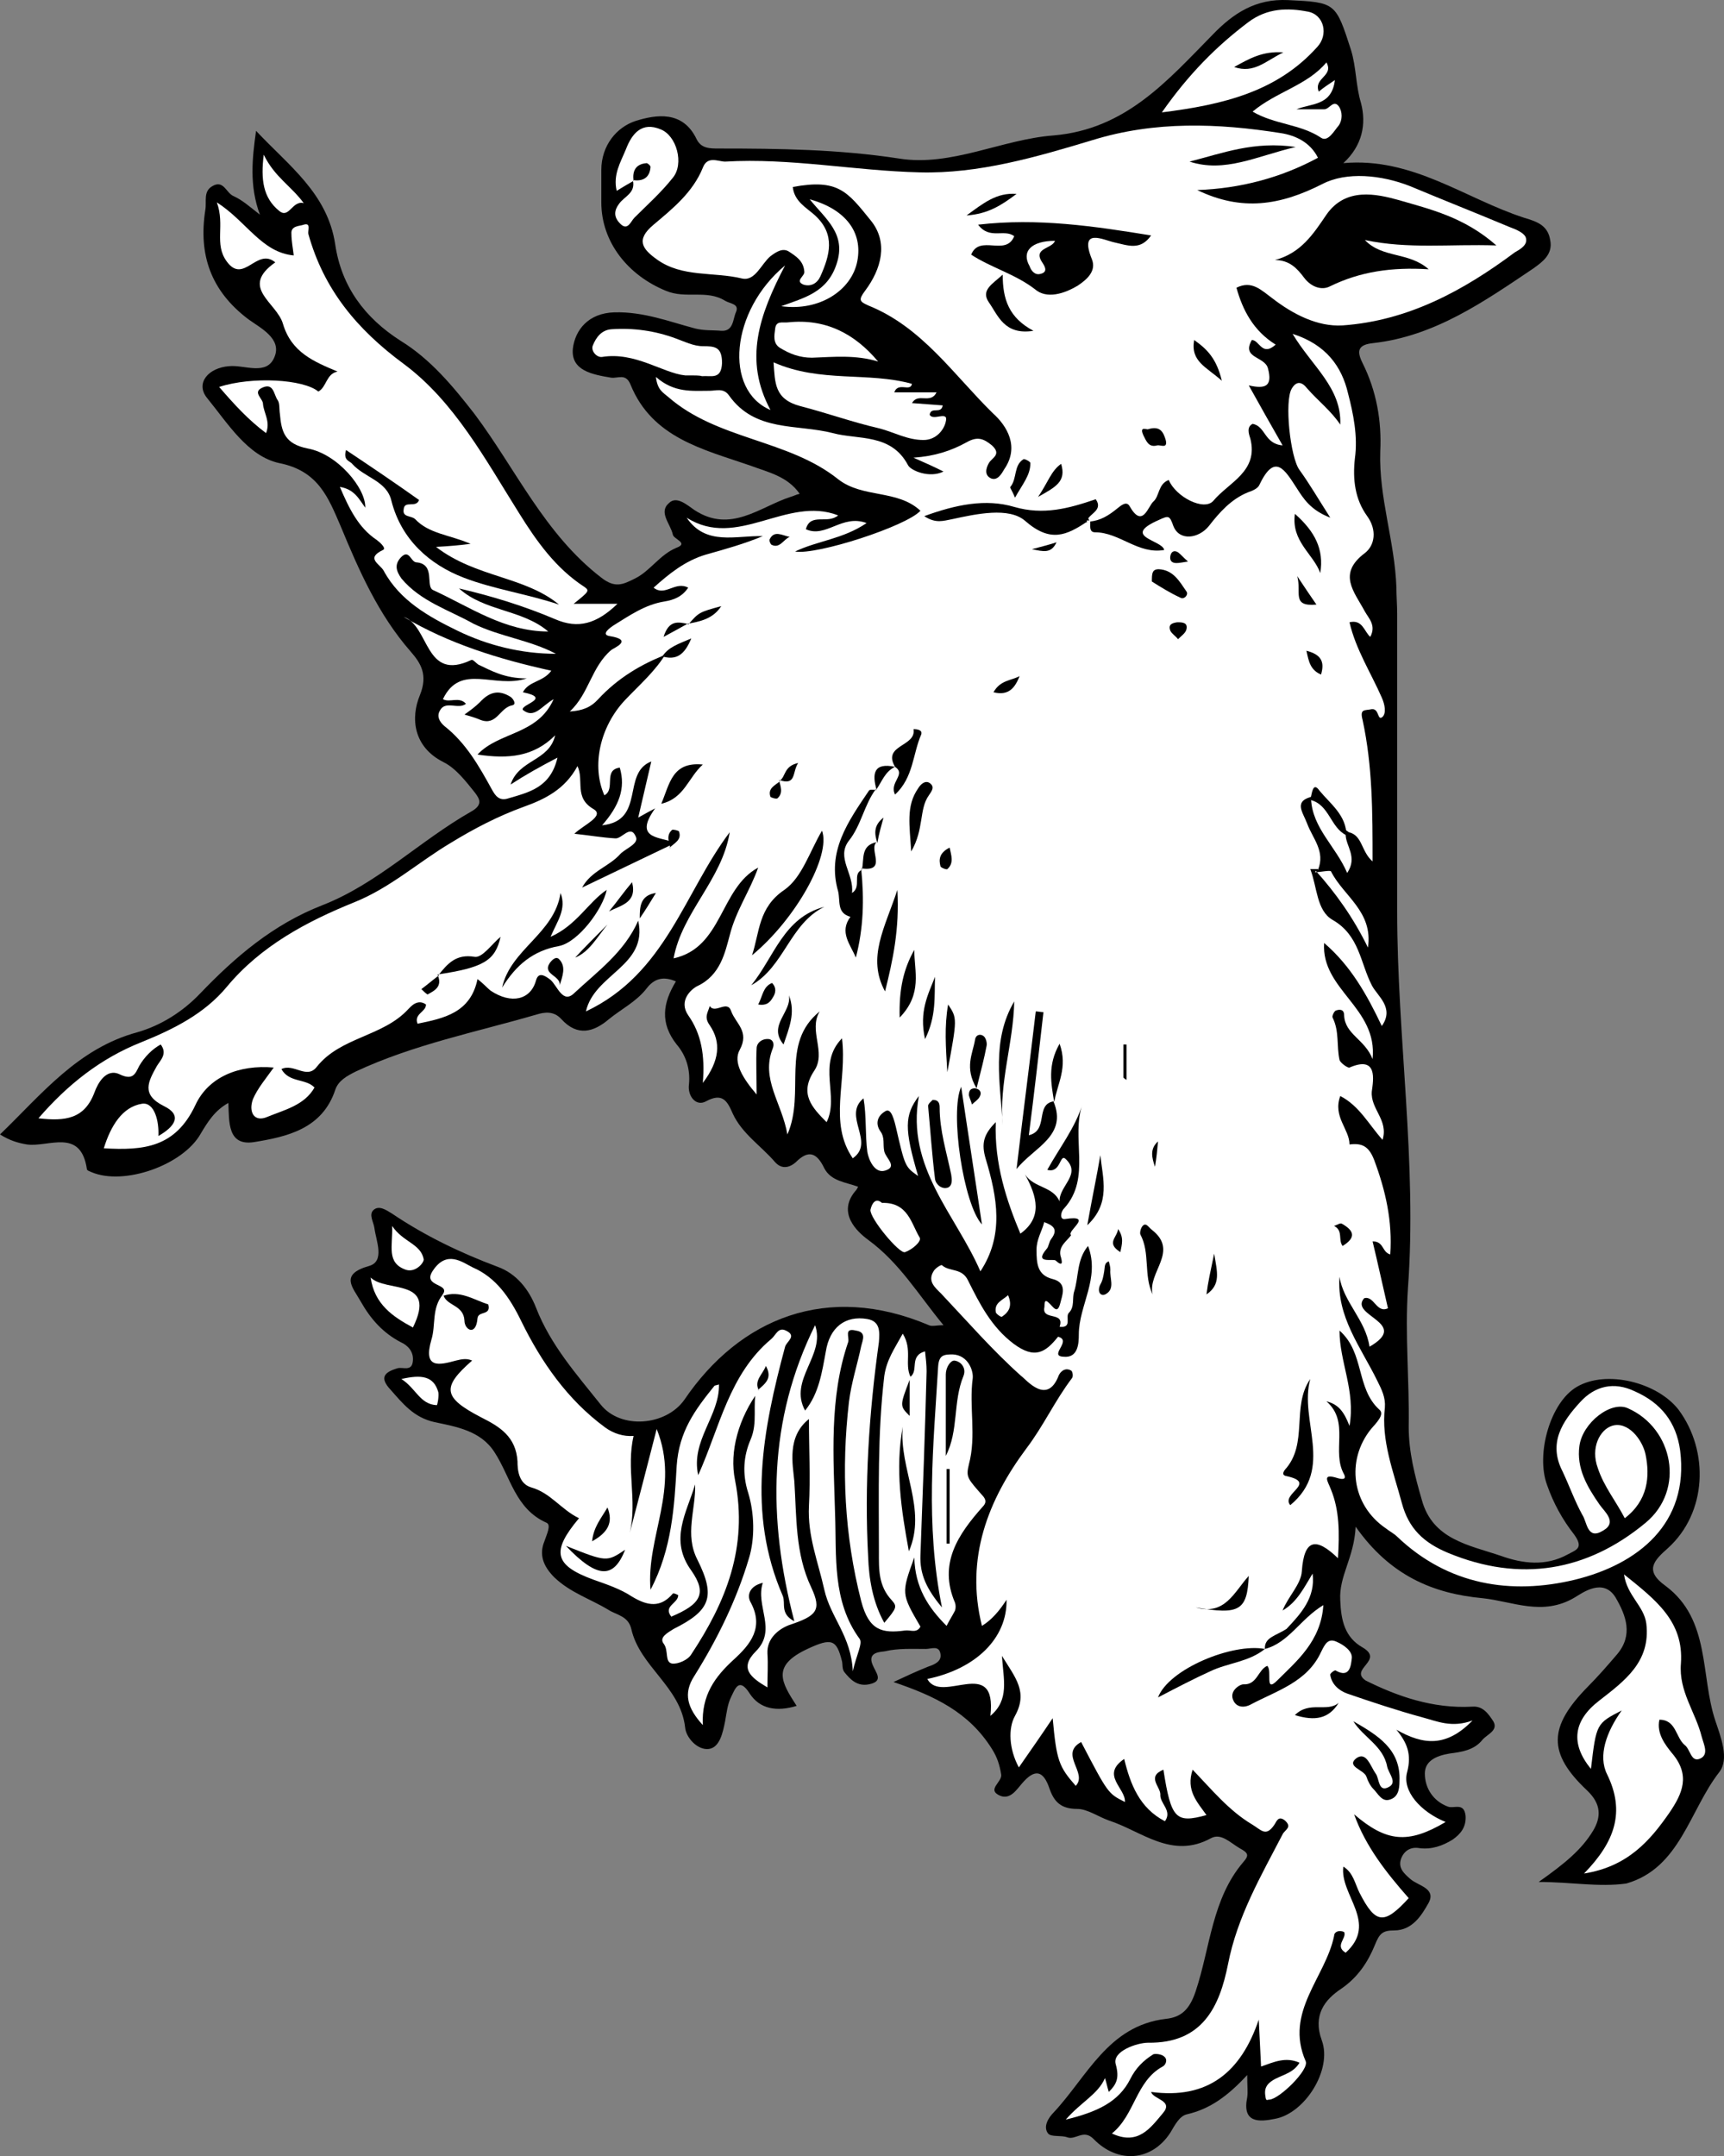 <?xml version="1.0" encoding="UTF-8" standalone="no"?>
<svg
   xmlns:dc="http://purl.org/dc/elements/1.1/"
   xmlns:cc="http://creativecommons.org/ns#"
   xmlns:rdf="http://www.w3.org/1999/02/22-rdf-syntax-ns#"
   xmlns:svg="http://www.w3.org/2000/svg"
   xmlns="http://www.w3.org/2000/svg"
   xmlns:sodipodi="http://sodipodi.sourceforge.net/DTD/sodipodi-0.dtd"
   xmlns:inkscape="http://www.inkscape.org/namespaces/inkscape"
   inkscape:version="1.0 (4035a4f, 2020-05-01)"
   height="280.359"
   width="224.204"
   sodipodi:docname="boar-rampant.svg"
   xml:space="preserve"
   viewBox="0 0 224.204 280.359"
   y="0px"
   x="0px"
   id="Layer_1"
   version="1.1"><rect x="0" y="0" width="224.204" height="280.359" fill="#808080" stroke="none"/><defs
   id="defs8665" /><sodipodi:namedview
   inkscape:current-layer="Layer_1"
   inkscape:window-maximized="0"
   inkscape:window-y="25"
   inkscape:window-x="0"
   inkscape:cy="163.61442"
   inkscape:cx="109.8"
   inkscape:zoom="2.52"
   fit-margin-bottom="0"
   fit-margin-right="0"
   fit-margin-left="0"
   fit-margin-top="0"
   showgrid="false"
   id="namedview8663"
   inkscape:window-height="480"
   inkscape:window-width="820"
   inkscape:pageshadow="2"
   inkscape:pageopacity="0"
   guidetolerance="10"
   gridtolerance="10"
   objecttolerance="10"
   borderopacity="1"
   bordercolor="#666666"
   pagecolor="#ffffff" />
<style
   id="style8446"
   type="text/css">
  .st0{fill:#FFFFFF;}
  .st1{fill:#000000;}
</style>
<g
   transform="translate(-40.2,-36.386)"
   id="g8660">
	<g
   id="g8658">
		<path
   id="path8448"
   d="m 240.3,281.1 c 3.4,-2.4 5.6,-4.2 7.1,-6.7 1,-1.7 1.1,-3.4 -0.8,-5.2 -5.2,-4.9 -5,-8.3 0.1,-13.5 1.3,-1.3 2.6,-2.8 3.8,-4.2 2.1,-2.5 1.2,-5 -0.2,-7.4 -1.6,-2.6 -4.3,-0.6 -5.3,0 -4.2,2.5 -8.1,0.5 -12,0.1 -6.4,-0.6 -12,-2.9 -16.5,-9.3 -0.2,4.1 -2.2,6.4 -2,9.6 0.1,2.6 0.6,4.8 2.9,6.1 2.9,1.7 -1.8,2.8 0.4,4.3 4,2 8.7,3.7 13.9,3.4 1.4,-0.1 2.1,1 2.7,1.9 0.7,1.2 -0.8,1.7 -1.4,2.4 -1.1,1.4 -2.8,1.6 -4.3,1.8 -1.8,0.3 -3.2,1 -3.2,2.6 0,1.9 1.1,3.6 3,4.3 0.8,0.3 2.1,-0.6 2.3,1.2 0.1,1.5 -0.7,2.4 -1.7,3.1 -1.3,0.8 -2.7,1.3 -4.3,1.1 -1.1,-0.2 -2,0.3 -2.4,1.4 -0.4,1.2 0.4,1.9 1.2,2.6 1,0.9 3.4,1.2 2.4,3.1 -0.9,1.6 -2.1,3.6 -4.5,3.6 -1.5,0 -1.9,0.4 -2.5,1.9 -0.9,2.2 -2.2,4.2 -4.4,5.7 -2.1,1.4 -3.7,3.4 -2.5,6.7 1.4,3.8 -2.2,9.5 -6.1,10.2 -2,0.4 -4.3,0.6 -3.6,-2.8 0.1,-0.7 0,-1.4 0,-2.9 -2.5,2.7 -4.8,4.4 -7.8,5.1 -1,0.2 -1.6,1.4 -2.2,2.4 -2.4,3.7 -6.8,4.1 -10,0.8 -1.3,-1.3 -2.3,0.2 -3.4,-0.2 -0.8,-0.3 -2.1,0 -2.5,-0.5 -0.7,-0.9 0.1,-2.1 0.7,-2.7 4.4,-4.7 7.1,-11.3 14.6,-12.2 2,-0.2 3.1,-1.2 3.9,-3.6 1.9,-5.7 2.1,-12 6.2,-16.8 0.8,-0.9 0.6,-1.2 -0.5,-1.8 -1.2,-0.7 -2.4,-2 -3.7,-1.3 -5.1,2.8 -9,-0.9 -13.3,-2.3 -1.4,-0.5 -2.8,-1.5 -4.1,-1.5 -2.1,0 -3,-0.9 -3.6,-2.6 -0.8,-2.4 -1.9,-2.7 -3.6,-0.7 -0.7,0.8 -1.5,2.1 -2.8,1.6 -1.9,-0.8 0.3,-1.8 0.1,-2.8 -0.2,-1.2 -0.5,-2.2 -1.2,-3.3 -3,-4.8 -7.5,-6.9 -12.8,-8.7 1.5,-0.7 3,-1.4 4.5,-2 0.9,-0.3 1.8,-0.7 1.6,-1.7 -0.2,-1.1 -1.2,-0.6 -1.9,-0.6 -1.8,0 -3.6,-0.1 -5.3,0.3 -0.4,0.1 -2.4,0 -1.6,1.8 0.4,1 1.5,2.1 -0.5,2.5 -1.5,0.3 -2.4,-0.6 -3.2,-1.6 -0.3,-0.4 -0.2,-1 -0.3,-1.4 -0.7,-2.8 -1.3,-3.1 -4.5,-1.6 -4.7,2.2 -3.4,4.3 -1.4,7.4 -2.6,0.8 -4.8,0.4 -6.1,-1.6 -1.4,-2.2 -1.9,-0.6 -2.4,0.4 -0.5,1 -0.6,2.1 -0.8,3.2 -0.3,1.5 -0.7,3.4 -2.1,3.6 -1.5,0.2 -3,-1.5 -3.1,-2.8 -0.6,-5.3 -5.9,-7.9 -7,-12.8 -0.4,-1.7 -1.9,-1.8 -3,-2.5 -2.3,-1.4 -4.9,-2.2 -7,-4.2 -1.5,-1.5 -2,-3 -1.3,-4.7 0.3,-0.9 0.9,-2.1 0.3,-2.4 -4.1,-1.8 -4.7,-6 -6.8,-9.2 -1.8,-2.8 -5,-3.3 -7.8,-3.9 -2.7,-0.6 -4.1,-2.4 -5.7,-4.2 -1.5,-1.6 -0.8,-2.3 0.9,-2.8 0.7,-0.2 1.9,0.5 2,-1 0.1,-1.2 -0.7,-2 -1.6,-2.4 -2.3,-1.2 -3.9,-3 -5.2,-5.3 -1,-1.8 -2.8,-3.5 1.1,-4.6 2.1,-0.6 0.9,-3.3 0.7,-4.9 -0.1,-0.8 -0.8,-1.8 -0.1,-2.4 0.7,-0.6 1.6,0 2.4,0.5 4.3,2.9 8.9,5.1 13.7,6.9 2.5,0.9 4.1,3 5,5.3 1.9,4.9 5.3,8.7 8.4,12.6 2.6,3.3 8.5,2.8 10.9,-0.6 7.2,-10.6 18.6,-15.3 31.8,-9.7 0.4,0.2 1,0 1.9,0 -3.3,-4 -5.7,-8.1 -9.8,-11.1 -1.5,-1.1 -4,-3.5 -1.7,-6.3 0.2,-0.2 0.3,-0.4 0.4,-0.6 -1.6,-0.6 -3.5,-0.7 -4.4,-2.4 -1,-2.1 -2.1,-2.4 -3.7,-0.8 -0.9,0.8 -1.9,0.9 -2.7,0 -1.8,-2.1 -4.3,-3.7 -5.5,-6.3 -0.7,-1.6 -1.3,-2.8 -3.5,-1.6 -1.3,0.7 -2.4,-0.7 -2.2,-2.2 0.2,-2 -0.4,-3.8 -1.6,-5.2 -2.2,-2.8 -1.8,-5.4 -0.1,-8.2 -1.6,-0.7 -2.8,-0.4 -3.8,0.9 -1.3,1.7 -3.3,2.7 -4.9,4 -2,1.7 -4.1,2.3 -6.2,0 -1,-1.1 -2.2,-0.9 -3.2,-0.6 -7.9,2.3 -16,3.9 -23.5,7.4 -1.2,0.6 -2.3,1.2 -2.7,2.4 -1.7,5.1 -6.3,6.1 -10.6,6.8 -3.4,0.5 -3.2,-2.6 -3.3,-5.1 -1.8,1 -2.7,2.5 -3.6,4 -2.3,4.1 -10,6.8 -14.2,5 -0.2,-0.1 -0.6,-0.2 -0.6,-0.4 -0.8,-5.4 -5,-2.8 -7.8,-3.2 -1.2,-0.2 -2.2,-0.5 -3.5,-1.3 5.4,-5.2 10.1,-11.2 17.9,-13.3 3.1,-0.9 5.9,-2.7 8.1,-5 4.6,-4.8 9.5,-9 15.9,-11.5 7.2,-2.8 12.7,-8.4 19.4,-12.2 1.6,-0.9 1,-1.7 0.5,-2.4 -1.2,-1.5 -2.5,-3.2 -4.1,-4 -4,-2 -4.3,-5.8 -3.1,-8.7 1.1,-2.7 0.1,-4.2 -1.2,-5.7 -4.2,-4.8 -6.7,-10.5 -9.1,-16.3 -1.6,-3.7 -2.9,-7.2 -8,-8.2 -4.1,-0.9 -6.7,-5.2 -9.4,-8.5 -1.5,-1.9 0.2,-3.9 2.9,-4.1 2,-0.2 4.9,1.3 5.9,-1.2 1,-2.4 -1.9,-3.8 -3.4,-4.9 -4.9,-3.7 -6.5,-8.4 -5.6,-14.2 0.2,-1.1 -0.3,-2.4 0.9,-3.1 1.5,-0.9 1.8,0.9 2.8,1.3 1.1,0.5 2,1.3 3.4,2.4 -1.4,-3.8 -1,-7.3 -0.5,-10.9 4.2,4.5 9.3,8.1 10.3,14.8 0.8,5.4 3.8,9.5 8.5,12.5 3.9,2.4 6.8,5.9 9.6,9.5 5.4,7.2 9.1,15.6 16.5,21.3 1.8,1.4 2.8,0.9 4.4,0.1 2,-1 3.2,-3.1 5.4,-4 1.6,-0.6 -0.4,-1.1 -0.5,-1.7 -0.3,-1.4 -1.9,-2.9 -0.5,-4.1 1,-1 2.4,0.3 3.3,0.9 4.7,3.1 8.5,-0.4 12.5,-1.7 0.4,-0.1 0.7,-0.3 1.2,-0.4 -1.6,-2.3 -4.1,-2.8 -6.5,-3.7 -6.1,-2.1 -12.7,-3.6 -15.5,-10.5 -0.6,-1.5 -1.6,-0.8 -2.5,-0.9 -2.4,-0.4 -5.3,-0.9 -5,-3.8 0.3,-2.4 2,-4.6 5.4,-4.7 3.8,-0.1 7.1,1.2 10.5,2.1 1.2,0.3 2.3,0.2 3.4,0.3 1.6,0.1 1.5,-1.5 1.9,-2.4 0.5,-1.1 -0.7,-1.1 -1.4,-1.5 -2.4,-1.5 -5.1,-0.2 -7.7,-1.3 -4.9,-2 -8.4,-6.3 -8.4,-11.5 0,-1.4 0,-2.8 0,-4.2 0,-3.2 2,-5.6 4.5,-6.4 2.6,-0.8 6.1,-1.4 7.9,2.4 0.6,1.2 1.7,1.2 2.9,1.2 7.8,0 15.6,0.1 23.4,1.3 6.8,1.1 13.4,-2.5 20.1,-3 9.4,-0.8 14.8,-7.1 20.7,-13.1 2.7,-2.8 5.6,-4.7 9.8,-4.5 6.2,0.3 6.2,0.3 8.2,6.5 0.7,2.3 0.6,4.6 1.3,6.9 0.7,2.7 0.2,5.5 -2.3,7.8 9,-0.8 15.8,4.6 23.5,7.1 1.7,0.5 3.1,1 3.4,2.9 0.4,1.9 -1.1,2.9 -2.2,3.7 -6.4,4.3 -12.8,8.8 -20.8,9.7 -2,0.2 -2.2,1 -1.4,2.6 1.8,3.6 2.5,7.5 2.3,11.5 -0.2,6 1.9,11.7 2.1,17.7 0,1.1 0.1,2.3 0.1,3.4 0,12.9 0,25.8 0,38.7 0,16.4 2.6,32.7 1.4,49 -0.4,6.1 0.2,12 0.1,18 0,3.3 0.8,6.4 1.7,9.5 1.4,5.2 6.2,5.9 10.3,7.3 2.8,1 5.8,1.4 8.7,-0.2 1.1,-0.6 2.1,-0.8 0.8,-2.6 -1.5,-1.9 -2.7,-4.1 -3.5,-6.4 -1.5,-4 0.4,-10.8 3.9,-12.8 3.8,-2.2 10.4,-0.6 13.2,3 4,5.4 3.7,13.4 -1.4,18 -1.8,1.6 -3.1,2.9 -0.3,4.9 5.9,4.4 4.5,11.7 6.5,17.6 0.7,2.1 1.8,4.9 0.5,6.6 -3.9,5 -5.1,12.5 -12.1,14.5 -3.6,0.5 -7.1,-0.2 -11.4,-0.2 z"
   class="st1" />
		<path
   id="path8450"
   d="m 204.7,250.8 c 3.1,-0.8 4.6,-3.9 7.6,-5.7 -0.3,4.7 -3.5,7.3 -6,9.8 -1.7,1.7 -0.6,-1.3 -1.3,-1.9 -1.2,0.5 -1.3,2.5 -3.1,2.4 -0.5,0 -1.9,0.9 -1.3,2.1 0.4,0.9 1.4,1 2.3,0.5 3.4,-1.8 7.3,-2.9 9.1,-6.8 0.5,-1 0.9,-1.9 2.1,-1.3 0.9,0.4 2,1.2 1.9,2.1 -0.1,0.8 -0.2,2.7 -2.1,1.6 -0.1,-0.1 -0.8,0.4 -0.7,0.6 0.2,1.2 1.1,2 2.2,2.4 3.2,1.1 6.5,2.2 9.8,3.1 1.9,0.5 3.8,1.4 6.5,0.4 -3.4,3.5 -6.4,3.2 -9.9,1.2 1.4,1.7 2,3.2 1.4,5.5 -0.7,2.5 1.8,5.2 5,6.5 -4.9,2.9 -7.7,2.6 -11.9,-1 1.5,4.2 4.2,7.6 7.1,10.9 -3.2,3.5 -4.3,3.4 -6.4,-0.7 -0.6,-1.2 -0.8,-2.6 -2.1,-3.4 -0.5,3.7 4.6,7.3 0.3,11.2 -1.5,-0.9 0.2,-1.9 -0.2,-2.7 -0.7,-0.3 -1.3,0 -1.3,0.5 -1.1,5.4 -6.5,9.9 -3.7,16.3 0.5,1.1 -3.4,4.9 -4.7,5 -0.3,0 -0.4,0.2 -0.5,-0.2 -0.1,-0.6 -0.2,-1.2 0.3,-1.8 1.1,-1.2 3.1,-1.1 4.1,-2.8 -1.8,-0.8 -3.3,-0.1 -5,0.5 -0.1,-2.2 -0.2,-4.2 -0.3,-6.1 -2.3,6.8 -6.6,10.4 -14,9.4 0.3,1 3,1.1 1.5,2.8 -1.6,1.9 -3.2,4.2 -6.6,2.6 3,-2.4 3.1,-6.8 6.6,-8.7 0.4,-0.2 0.7,-0.9 0.2,-1.3 -0.3,-0.3 -1.1,-0.4 -1.4,-0.3 -1.3,0.8 -2.3,1.8 -3,3.2 -1.5,3 -4.3,4.3 -8.4,5.3 2,-2.3 4.2,-3.3 5.1,-5.4 0.2,0.6 0.3,1.2 0.5,1.8 1,-1 1.4,-1.8 0.9,-3.6 -0.5,-1.7 2.8,-2.8 4.2,-2.8 7.1,0.1 9.3,-4.7 10.4,-10.2 1.2,-6.2 4.3,-11.5 7.1,-16.9 0.3,-0.6 1.3,-0.9 0.3,-1.8 -0.9,-0.7 -1.1,0.2 -1.4,0.6 -1.1,1.6 -1.7,0.6 -2.9,-0.1 -3,-1.8 -5.2,-4.5 -7.7,-7.1 -0.9,2.7 0.6,4.2 1.8,5.9 -4,1.1 -4.6,0.5 -5.6,-5.9 -2.2,0.9 -0.4,2.2 -0.4,3.2 -0.1,1.2 1.6,2.1 0.6,3.5 -3.3,-1.7 -4.5,-4.8 -5.3,-8.1 -3.1,2.1 0.2,3.8 0.1,5.6 -2.2,-1.1 -2.2,-1.1 -5.7,-7.8 -2.9,1.6 0.9,4 -0.7,5.7 -2.2,-2.5 -2.5,-3.3 -3,-8.8 -1.4,2.1 -2.8,4.1 -4.4,6.4 -1.3,-2.4 -1.4,-5.1 -0.5,-6.7 1.7,-3.1 0.1,-4.9 -1.7,-7.8 0.2,3.1 1,5.7 -1.5,7.8 0.9,-8 -6.4,-1.4 -8.2,-4.8 6.3,-1.3 10.4,-5.3 10.3,-10.3 -0.9,1.4 -1.9,2.6 -3.2,3.4 -2.2,-8.8 0.8,-16.4 5.8,-23.1 2.2,-2.9 3.7,-6.2 5.9,-9.1 0.2,-0.2 0.1,-0.9 -0.1,-1 -0.7,-0.4 -1.3,0 -1.6,0.6 -1.5,4 -4.2,0.6 -4.9,0.1 -3.7,-3.3 -7,-7.1 -10.4,-10.7 -0.8,-0.8 -1.8,-1.6 -1,-2.9 0.2,-0.4 1,-0.9 1.1,-0.8 1,0.9 2.6,0.3 3.4,2 1.5,3 3,6 5.9,8.2 2.8,2.1 4.2,1.1 5.8,-0.9 1.9,0.5 -1.3,2.5 0.7,2.6 1.9,0.2 2,-1.7 2,-2.9 0,-3.8 2.8,-7.3 1.2,-11.5 -1.5,1.8 -1.2,4 -1.8,5.9 -0.3,0.9 0.1,2 -0.7,2.8 -0.5,0.5 0.5,2 -1.2,1.8 0.7,-2 -2.2,-0.8 -2,-2.4 0.1,-0.3 -0.1,-1.3 0.5,-0.8 0.7,0.6 1.2,1.7 1.6,0.1 0.2,-0.9 1,-2.6 -1,-3.1 -2,-0.5 -2.1,-2 -2.1,-3.8 0,-1.4 0.7,-2.4 1,-3.6 1.1,0.4 1.9,0.9 0.9,2.2 -0.3,0.4 -0.3,1 -0.6,1.3 -1.7,2 0.9,1.2 1.2,1.5 1.3,1.2 0.6,-0.6 0.6,-0.7 -0.2,-1.2 0.8,-1.8 1.4,-2.6 -0.7,-0.5 3.1,-2.7 -0.8,-2.1 -0.7,0.1 -0.6,-0.9 -0.1,-1.4 3.6,-4 0.8,-9.2 2.4,-13.6 -1,3.2 -3,5.7 -4.6,8.6 1.8,0.5 1.6,-2.2 2.4,-1.4 2.1,2 -0.9,3.5 -0.8,5.5 -0.9,-2 -3.3,-1.7 -4.5,-3.5 1.6,2.9 2.3,5.6 -0.6,7.7 -1.8,-4.3 -3.4,-9.1 -3.2,-14.5 -1.6,1.6 -1.9,2.8 -1.3,4.8 1.5,5 2.4,9.9 -0.7,14.6 -3.2,-7.4 -9.7,-13.5 -8,-22.8 -1.9,2.5 -1.9,4.3 -0.1,10.4 -1.7,-1.2 -1.7,-1.2 -2.9,-6.4 -0.4,-1.7 -0.8,-2.4 -1.4,-2 -1,0.6 -1.3,1.6 -0.6,2.6 0.6,0.8 0.3,1.7 0.5,2.6 0.2,0.9 1.8,2 0.1,2.5 -1.3,0.4 -2.1,-1.3 -2.3,-2.4 -0.3,-2.3 -0.1,-4.7 -0.5,-7 -2.8,2.3 1.6,5.7 -1.4,7.8 -3.2,-4.7 -0.7,-10 -1.4,-15.6 -3.3,3.4 -0.3,7.5 -2,10.9 -1.9,-1.9 -3.6,-3.7 -1.6,-6.7 1.6,-2.4 -0.8,-5.2 0.7,-7.7 -5.2,4.2 -1.8,10.5 -4.2,16 -0.7,-4.1 -3.5,-7.2 -1.9,-11.2 0.2,-0.5 0.1,-1.1 -0.5,-1.2 -0.9,-0.1 -1.6,0.5 -1.6,1.2 -0.1,1.7 0,3.5 0,6 -1.8,-2.1 -3.1,-4.2 -2.2,-5.8 1.3,-2.4 -0.5,-3.4 -1.1,-5 -0.5,-1.6 -2.1,0.4 -2.8,-0.7 -0.2,0.8 -0.8,1.4 0,2.5 1.5,2.2 1.3,4.6 -0.9,7.5 0.3,-3.6 -0.2,-6.4 -1.9,-8.8 -1.3,-1.9 0.4,-3.4 1.2,-3.8 3,-1.4 3.6,-4.4 4.2,-6.6 0.8,-3.2 2.6,-5.7 3.7,-8.8 -5,2.7 -4.6,10.4 -11,11.8 1.1,-6 6.3,-10.2 7.3,-16.4 -5.9,7.8 -8.3,18.4 -18.7,23.3 1.1,-4.9 8.1,-5.9 6.8,-11.8 -1.8,4.1 -5.3,6.6 -8.3,9.4 -1.5,1.5 -2.2,-0.9 -3.1,-1.7 -0.9,-0.7 -1.6,-1 -1.9,0.1 -0.7,2.5 -3.2,3.1 -5.9,1.3 -0.5,-0.4 -0.9,-0.9 -1.7,-1.5 -0.9,4.4 -4.4,5.1 -7.8,5.8 -0.5,-1.3 1.1,-1.5 1.1,-2.5 -1.1,-0.8 -2,0.3 -2.3,0.6 -3.3,3.6 -8.8,3.6 -11.9,7.5 -1.3,1.7 -3,-0.5 -4.6,0.3 1,1.8 3.2,1.2 4.3,2.4 -1.3,2.3 -3.9,2.9 -6.1,3.8 -1.8,0.8 -2.5,-0.7 -1.9,-2.3 0.6,-1.4 1.7,-2.7 2.7,-4.1 -4.5,-0.4 -8.5,1.2 -10.2,4.9 -2.6,5.5 -6.7,5.9 -11.9,5.6 0.9,-2.9 2.4,-5.4 5,-5.8 1.6,-0.2 2.2,2.3 2.1,4.2 2.1,-1.2 3.2,-2.7 0.7,-3.9 -3,-1.5 -2,-3.2 -0.9,-5.2 0.5,-0.8 1.4,-1.6 0.5,-2.8 -1.1,0.6 -2.1,1.6 -2.8,2.8 -0.5,1 -0.8,1.9 -2.5,1.1 -1.8,-0.9 -2.9,1.2 -3.3,2.3 -1.3,3.5 -3.8,3.8 -7.3,3.4 3.8,-4.4 8.1,-7.8 13.4,-9.9 4.2,-1.7 8.2,-3.7 11.1,-7.2 4.4,-5.3 10.4,-8.5 16.6,-11 4.7,-1.9 8.3,-5.2 12.5,-7.7 3.1,-1.9 6.2,-3.5 9.5,-4.7 2.8,-1 5.4,-2.3 7,-5.3 0.9,1.9 -0.5,4.1 2.1,5.6 1.5,0.9 -1.4,2.1 -2.5,3.2 1.9,0.2 3.6,0.5 5.3,0.6 0.9,0.1 2,-1.9 2.7,-0.2 0.4,0.9 -1.3,1.5 -2,2.2 -1.5,1.7 -3.8,2.2 -5,4.4 4,-1.9 8.1,-3.9 12.1,-5.8 l 0.2,-0.1 -0.1,0.2 c -1.5,-1 -5.8,-0.3 -2.7,-4.6 -0.6,0.3 -1.3,0.7 -2.2,1.2 0.6,-2.5 1.1,-4.8 1.7,-7.3 -3.9,1.5 -0.7,7.7 -6.4,8.3 2.2,-2.5 3.1,-4.8 2.3,-7.5 -2.2,0.3 -0.5,2.8 -2,3.6 -1.7,-3.8 -0.6,-8.9 2.7,-12.4 1.9,-2 4,-3.8 5.4,-6.2 0.4,0 0.7,-0.2 1.1,-0.1 -0.2,-0.1 -0.4,0 -0.6,0.1 -0.5,0.2 0.1,0 -0.3,0.2 -3.5,1.3 -6.6,3.2 -9.1,5.9 -1,1.1 -2.1,1.5 -3.7,1.6 2.5,-2.3 2.8,-5.8 5.4,-8 0.4,-0.3 2.9,-1.3 -0.2,-1.8 -1.3,-0.2 0.2,-1.2 0.5,-1.4 2.1,-1.3 4.1,-2.7 6.6,-3.1 1.2,-0.2 2.3,-0.6 3.1,-1.8 -1.7,-0.9 -3,1.2 -4.5,0 2,-1.8 4.1,-3.5 6.8,-4.3 2.5,-0.7 5,-1.4 7.4,-2.4 -3.5,-0.1 -7.4,1.3 -9.9,-2.4 6.6,4.2 13,-2.9 19.7,-0.3 -1.4,1.2 -3.6,-0.4 -4.2,1.8 2.6,1.2 4.7,-2 7.9,-0.8 -3.1,2.1 -6.4,2.3 -9.3,3.7 2.8,0.5 14.5,-3.3 16.3,-5.3 -3,-2.8 -7.5,-1.6 -10.7,-4.1 -6.5,-5.2 -15.7,-5.1 -22.1,-10.7 -0.7,-0.6 -1.4,-0.9 -1.6,-2.6 2.4,2.1 4.7,1.8 7,1.8 0.8,0 1.8,-0.4 2.5,0.6 3.4,4.8 8.8,3.7 13.5,4.9 3.3,0.9 7.6,0 9.8,4.2 0.4,0.7 2.8,1.7 4.6,0.8 -1.2,-0.6 -2.3,-1.1 -3.9,-1.8 2.8,-0.2 4.9,-0.9 6.9,-2 1.4,-0.8 2.2,-0.5 3.3,0.4 1.3,1.2 0,1.6 -0.4,2.3 -0.4,0.7 -0.6,1.6 0.3,2 0.8,0.3 1.3,-0.5 1.7,-1.2 2,-2.9 0.4,-5.6 -1.5,-7.3 -5.1,-5 -9.2,-11.2 -16.2,-14 -1.1,-0.5 -1.3,-0.7 -0.4,-1.9 2.1,-2.8 3.1,-6.3 0.7,-9.2 -3,-3.7 -4.2,-5.4 -10.1,-4.3 0.2,1.9 1.8,2.7 2.9,3.7 2.7,2.5 1.9,5.2 0.7,7.9 -0.4,0.9 -1.2,1.4 -2.2,1.1 -1.2,-0.5 0.2,-1.1 0.1,-1.7 -0.1,-1.4 -1.1,-2 -2,-2.6 -0.8,-0.5 -1.6,0 -2.4,0.6 -1.2,1 -2,3.3 -3.7,2.9 -3.7,-0.9 -7.8,-0.1 -11.1,-2.5 -1.8,-1.3 -2.8,-2.5 -0.4,-4.5 2.5,-2.1 5.1,-4.2 6.4,-7.4 0.6,-1.6 2,-0.8 2.9,-0.8 8.5,-0.5 16.9,1.2 25.3,1.4 7.7,0.2 15.2,-2 22.5,-4.2 8.1,-2.5 16.3,-2.2 24.5,-0.9 1.9,0.3 3.8,1.2 4.8,3.2 -4.8,2.6 -10.1,4 -15.7,4.2 5.8,2.8 10.8,2 16.3,-0.8 3.1,-1.6 7.6,-1.2 11.4,0.3 4.3,1.8 8.6,3.5 12.9,5.3 0.8,0.3 1.8,0.7 2.1,1.3 0.4,1 -0.7,1.6 -1.4,2 -6.7,5 -13.9,8.9 -22.4,9.5 -3.3,0.2 -6.5,-1.5 -9.1,-3.5 -1.5,-1.1 -2.7,-2.4 -4.7,-1.4 0.8,2.9 2.2,5.6 5.1,7.4 -1.8,1.6 -2.1,-0.6 -3.1,-0.6 -1.4,2.4 1.7,2.1 2.1,3.7 0.6,2.3 -0.3,2.7 -2.5,2.2 1.5,2.7 2.8,5 4.4,7.8 -2.4,-0.2 -2.2,-2.5 -3.9,-2.8 -0.8,0.4 -0.5,1.3 -0.3,1.9 1.1,4.3 -2.8,5.7 -4.8,8.1 -1.2,1.4 -4.9,-0.5 -5.8,-2.7 -1.4,0.5 -1.2,2.1 -2,2.8 -0.7,0.6 -1.4,3.6 -3.1,0.6 -0.4,-0.7 -1.1,-0.1 -1.6,0.3 -1.1,0.9 -2.2,1.6 -3.6,1.7 -0.2,-0.4 -0.4,-1.3 -0.8,-1.1 -5,1.5 -9.9,-1.3 -15,-0.4 -0.4,0.1 -0.9,0.2 -0.7,0.1 3.2,0 6.9,-1 10.4,1.4 1.9,1.4 4.1,-0.5 6.2,-0.1 0,0.6 -0.2,1.5 0.6,1.5 3.2,0 5.6,2.9 9,2.3 -0.2,-1.3 -5.7,-1.7 -0.7,-3.9 1.3,-0.6 1.4,-0.6 1.9,0.8 0.8,2 3.3,1.6 4.6,0 1.4,-1.8 2.9,-3.5 5.1,-4.4 0.6,-0.2 1.3,-0.5 1.5,-1 2,-4.2 3.3,-1.9 4.8,0.4 0.9,1.4 1.8,2.9 4.4,3.9 -1.6,-2.5 -2.7,-4.4 -4,-6.2 -1.2,-1.6 -2,-9 -1,-10.6 0.6,-1 1.3,-0.9 2,0 1.4,1.6 3.1,2.9 4.3,4.7 0.2,-4.8 -3.7,-7.6 -6.2,-11.8 4.4,1.4 6.4,4.3 7.2,7.7 0.7,2.7 1.3,5.6 0.9,8.5 -0.3,2.7 0,5.3 1.6,7.5 1.3,1.8 1,3.8 -0.3,4.8 -3.6,2.7 -1.4,5 0,7.6 0.5,0.9 1.5,1.8 0.7,3.3 -0.8,-0.7 -1,-2.3 -2.7,-1.9 0.8,3.5 2.8,6.6 4.2,9.8 0.4,0.9 0.6,2 0.1,2.5 -0.7,0.6 -0.4,-1.1 -1.4,-1 -0.9,0.2 -1.6,-0.1 -1.2,1.4 1.3,6 1.3,12 1.3,18.4 -1.5,-1.3 -1.3,-3.4 -3.1,-3.8 -0.1,-0.1 -0.3,-0.2 -0.4,-0.3 -1.2,-1.4 -1.9,-3.2 -3.6,-4.3 -0.2,0 -0.3,0 -0.5,-0.1 -2.8,0.6 -1.5,2 -0.9,3.6 0.7,1.9 2.4,3.6 1.4,6 l 0.1,-0.1 c -0.4,0 -0.7,0 -1.1,0 0.9,2.3 0.8,5.4 2.9,6.6 3.5,2 3.6,5.6 5.1,8.5 0.7,1.4 3,2.9 1.3,5.3 -1.9,-4 -4,-7.8 -7.5,-10.8 -0.4,6.1 7,8.4 6.3,15.1 -1,-2.6 -3.6,-3.2 -3.7,-5.7 0,-0.8 -0.6,-0.8 -1.1,-0.6 -0.2,0.1 -0.5,0.7 -0.4,0.9 0.9,1.8 0.5,3.7 0.9,5.5 0.1,0.4 1.1,1.1 1.3,1 3.7,-1.6 3.1,1.6 2.9,3.1 -0.2,2.3 2.2,3.7 1.4,6.3 -1.8,-2 -3,-4.4 -5.5,-5.7 -1,2.7 1.2,4.3 1.2,6.3 1.6,-0.2 2.5,0.2 3.2,2 1.5,4 2.4,8 2.1,12.3 -1.1,-0.3 -0.8,-1.7 -2.3,-1.7 0.7,2.9 1.3,5.7 2,8.7 -1.5,0.7 -1.8,-1.7 -3.1,-1.3 -2,2.3 6.1,3.2 0.7,6.3 -0.5,-3.5 -3.4,-5.8 -3.9,-9.1 -0.4,5.2 2.8,9.2 4.9,13.5 0.6,1.2 1.1,2.2 1,3.5 -0.5,4.3 1.1,8.3 2.2,12.4 0.9,3.4 2.9,5.2 6,6.5 9.4,3.9 18.1,2.4 25.7,-3.9 5.2,-4.3 3.6,-12.3 -2.3,-14.9 -2.2,-1 -5.9,1.9 -6.3,4.9 -0.4,2.9 1,5.3 2.6,7.6 0.6,0.9 2.4,2.3 0.5,3.4 -2.1,1.3 -2.1,-1.1 -2.7,-2 -1,-1.8 -1.7,-3.8 -2.6,-5.7 -1.9,-3.7 0,-6.5 2.3,-9 1.9,-2.1 4.4,-2.7 7.1,-1.4 3.4,1.5 5.4,4 5.9,7.7 1.2,9.5 -5.5,14.8 -13.7,16.8 -8.3,2 -16.5,0.7 -23.1,-5.6 -0.4,-0.4 -1,-0.7 -1.5,-1.1 -4.4,-3 -5.2,-8.8 -1.9,-12.9 0.7,-0.8 1.8,-1.9 1.1,-2.5 -3.1,-2.8 -1.9,-7.4 -5.2,-10.3 0,4.1 2.1,7.8 1.3,12.4 -0.7,-1.8 -1.4,-2.8 -3,-3.2 3.1,2.7 0.6,6.5 2.3,9.5 0.3,0.6 -0.1,0.7 -0.8,0.5 -2.2,-0.7 -1.3,0.4 -0.9,1.5 1.1,2.7 1.1,5.6 0.9,8.9 -2.8,-2.7 -4.4,-2.6 -4.7,1.7 -0.1,1.7 -1.8,3.3 -2.5,5.1 1.9,-1.1 2.8,-3 3.9,-4.8 0.4,3.1 -1.5,5.2 -3.4,7.2 -1.4,0.9 -2.9,1.1 -2.8,2.6 -3.9,0.3 -7.4,2.2 -10.9,3.9 3.5,-1.8 7,-3.3 10.9,-3.9 z"
   class="st0" />
		<path
   id="path8452"
   d="m 138.9,217.2 c -2.6,3.5 -3.9,7.9 -3.1,11.7 1.7,8.7 -1.2,15.8 -5.7,22.6 -0.4,0.7 -1.7,1.3 -2.5,1.2 -1,-0.2 -0.4,-1.7 -1.1,-2.6 -0.6,-0.8 0.5,-1.4 1.3,-1.9 4.8,-2.4 5.5,-4.2 3.1,-9 -1.7,-3.3 -0.2,-6.5 -0.3,-9.8 -1.1,3.7 -3.4,7.2 -0.5,11.2 2.1,3 1.2,4.4 -2.6,6 -1.1,-1.4 0.9,-1.7 0.9,-2.8 -0.2,-0.1 -0.6,-0.3 -0.7,-0.2 -1.6,1.9 -3.3,1.6 -5.3,0.4 -1.5,-1 -3.3,-1.6 -5,-2.2 -5.2,-1.9 -5.5,-3.7 -1.9,-8 -2.3,-1.1 -3.7,-3.3 -6.2,-4 -1.7,-0.5 -1.8,-2.4 -1.8,-3.4 -0.2,-3.2 -2.3,-4.5 -4.7,-5.7 -5,-2.6 -5.2,-3.9 -1.2,-7.4 -0.7,-0.3 -1.3,-0.2 -2.1,0 -2.2,0.6 -4.3,1.1 -3.2,-2.7 0.6,-1.9 0,-4.1 1.5,-5.9 1.5,0.4 2.7,1.4 4,2.3 -0.9,-1.6 -2.5,-1.8 -4.1,-2.2 1.3,-1.6 -2.7,-1 -1.2,-3.2 1.8,-2.7 3.8,-1.1 5.2,-0.4 3,1.3 4.8,3.9 6.3,7 2.6,5.3 6,10.2 10.9,13.8 1.1,0.8 2.4,1.2 3.7,1.1 -1,4.2 0.5,8.4 -0.5,12.6 1.1,-4.2 2.2,-8.4 3.5,-13.5 3.1,7.7 -1.4,14 -0.8,20.9 2.8,-5.3 3.1,-10.9 3.4,-16.1 0.3,-4.5 2.4,-7.3 4.9,-10.4 0.1,-0.1 0.4,-0.1 0.6,-0.2 0.1,4.1 -3.7,7.3 -2.7,11.8 2.8,-6.2 4,-13.1 9.5,-17.7 0.6,-0.5 0.9,-1.6 1.9,-1.1 1.5,0.7 0.1,1.4 -0.1,2.1 -2.9,10.8 -5,21.6 -0.3,32.4 0.4,1 -0.4,2.3 1.5,3.3 -3.5,-13.4 -3.4,-26.2 2.7,-38.5 1.4,3.9 -3.5,7.1 -1.3,11.1 1.8,-2.2 2.2,-5 2.7,-7.7 0.5,-3.1 2.5,-4.7 5.4,-4.2 1.7,0.3 1.6,1.7 1.5,3 -1.3,9.3 -1.9,18.6 -1.4,27.9 0.1,2.9 0.6,5.9 2.1,8.6 1.6,-1.9 1.7,-2.1 1,-2.9 -1.8,-1.9 -1.7,-4.1 -1.7,-6.3 0,-7.7 -0.2,-15.3 0.7,-22.9 0.3,-2.1 1.3,-3.5 2.4,-5.5 1.3,2.1 0.2,3.9 1,5.6 1.1,-0.8 -0.2,-2.7 1.9,-3.3 0.1,0.9 0.2,1.8 0.2,2.6 -0.2,8 -0.5,15.9 -0.8,23.9 -0.1,2.5 0.8,4.4 2.8,6.8 -2.2,-10.9 -1.1,-21.1 -0.5,-31.3 0.1,-1.5 0.7,-1.6 1.9,-1.6 2,0.1 2.7,2.1 2.6,3.1 -0.5,3.7 0.5,7.5 -0.5,11.2 -0.4,1.7 -0.2,1.8 1.9,4.2 0.3,0.4 0.4,0.8 -0.1,1.3 -3.2,3.6 -5.8,7.4 -3.6,12.5 0.1,0.3 0.1,0.7 0,1 -0.3,0.6 -0.7,1.2 -1.1,2 -2.4,-2.4 -4.1,-5 -4.2,-8.9 -1.7,4.7 -1.7,4.7 0.8,9 -0.5,0.9 -1.3,0.4 -2,0.5 -3,0.4 -4.7,0 -5.7,-3.8 -2.2,-8.6 -2.6,-17.2 -1.6,-25.9 0.3,-2.5 1.1,-4.9 1.6,-7.3 0.2,-0.8 0.7,-1.8 -0.7,-2 -1.6,-0.4 -0.8,0.9 -1,1.5 -2.5,7.3 -1.9,15 -1.7,22.4 0.2,5.4 -0.4,11.3 3.2,16.2 0.4,0.6 -0.4,2 -0.9,4.2 -0.2,-4.6 -2.9,-7 -3.7,-10.6 -0.8,-3.6 -2.2,-7 -2,-10.9 0.2,-3.7 0,-7.4 0,-11.3 -2.9,2.3 -2.1,5.9 -1.9,8.1 0.3,4.6 0.1,9.4 2.2,13.8 1.4,3 0.7,3.7 -2.9,4.9 -1.3,0.5 -2.9,1.7 -2.8,3.7 0.1,1.4 0,2.8 0,4.4 -2.2,-1.3 -3.7,-2.5 -1.5,-4.7 2.8,-2.8 -0.1,-5.9 0.9,-8.9 -1.7,0.4 -2.1,1.6 -1.6,2.5 1.8,3.3 0,5.5 -2.2,7.5 -2.4,2.2 -4.2,4.6 -4,8.5 -2,-2.2 -2.6,-4.1 -1.1,-6.4 3,-4.8 5.5,-9.9 7.1,-15.3 0.8,-2.6 0.7,-5.9 -0.1,-8.5 -0.8,-2.5 -0.6,-4.8 0.3,-6.9 1,-2.3 0.2,-4.5 0.8,-6.7 0,-0.2 0.1,-0.4 0.3,-0.5 -0.3,0.2 0.2,0.6 0,0.8 z"
   class="st0" />
		<path
   id="path8454"
   d="m 112.5,121.4 c -4.5,0 -8.9,-1.1 -12.8,-3 -3.7,-1.8 -7.5,-3.9 -9.6,-7.8 -0.5,-0.9 -2.4,-1.6 -0.1,-2.7 0.5,-0.2 -0.4,-1 -0.8,-1.3 -2.4,-1.6 -3.6,-4.1 -4.8,-6.9 1.9,0.3 2.5,1.6 3.3,2.7 0.1,-2.5 -3.6,-7 -7.5,-7.7 -3,-0.6 -3.4,-2.2 -3.6,-4.5 -0.1,-0.6 0,-1.4 -0.3,-1.8 -0.5,-0.7 -0.5,-2.3 -2,-1.6 -1.3,0.6 0.1,1.4 0.1,2.1 0.1,1.2 1,2.3 0.4,3.8 -2.3,-1.7 -4.2,-3.8 -6.1,-6 4.3,-1.4 11,-1 12.9,0.6 1.1,-0.6 1,-2.3 2.5,-2.6 -3.1,-1.3 -6,-2.5 -7.1,-6.2 -0.8,-2.8 -5.7,-4.7 -1,-8 -2.4,-2 -4.1,2.9 -6.3,-0.1 -1.7,-2.3 -0.2,-4.7 -1.3,-7.7 3.9,2.5 5.8,6.5 10,6.9 -0.1,-0.9 -0.3,-1.9 -0.3,-2.8 -0.1,-1.1 1.1,-1 1.6,-1.2 1,-0.3 0.5,0.8 0.6,1.2 2,7.2 6.3,12.4 12.4,16.9 6.6,4.9 10.6,12.4 15,19.4 2.3,3.7 4.8,7.2 8.5,9.6 0.7,0.5 0.6,0.6 -1.4,2.2 1.9,0 3.4,0 5.7,0 -2.7,2.6 -5.1,3.3 -8.1,2 -4,-1.7 -8.2,-3 -12.5,-4 3.3,3 8.2,2.7 11.6,5.6 -5.7,0 -10.2,-3.2 -15,-5.4 -1,-0.5 0.4,-3.4 -2.2,-3.6 -0.7,-0.1 -0.9,-1.8 -2,-0.6 -0.8,0.9 -0.6,1.7 0.1,2.7 2.5,3 6.2,4.1 9.4,5.9 3.5,1.7 7.3,2.1 10.7,3.9 z"
   class="st0" />
		<path
   id="path8456"
   d="m 246.2,280 c 4,-4.1 5.4,-8 3,-12.9 -1.2,-2.4 -0.1,-5.5 1.9,-8.3 -3.3,1.7 -3.3,1.7 -4,7.6 -2.7,-3.3 -2.3,-6.3 1.1,-8.9 3.2,-2.5 6.7,-5 6.1,-10 -0.3,-2.3 -2.5,-3.6 -2.9,-6.4 4.1,3.3 7.8,6.1 7.4,11.6 -0.3,3.6 1.9,6.3 2.7,9.5 0.3,1.1 1,2.4 -0.3,2.9 -1.1,0.4 -1.2,-1.3 -1.9,-1.8 -1.2,-1 -1.1,-3.3 -3.3,-3.3 -0.4,1.8 0.8,3.3 1.6,4.3 2.5,2.9 1.4,5.3 -0.3,7.8 -2.5,3.6 -5.4,7 -11.1,7.9 z"
   class="st0" />
		<path
   id="path8458"
   d="m 112.7,134.9 c -0.9,3.9 -3.7,4.5 -6.4,5.3 -1.2,0.4 -1.7,-0.4 -2.1,-1.1 -1.7,-3.1 -3.4,-6.1 -6.2,-8.3 -0.7,-0.6 -1,-1.3 -0.6,-2 0.7,-1.4 2.4,-0.1 3.4,-0.9 -0.9,-1 -2.1,-0.1 -3,-0.6 2.3,-4.8 6.7,-1.3 10.9,-2.7 -2.9,0 -4.6,-1 -6.3,-1.8 -0.3,-0.2 -0.7,-0.7 -0.9,-0.6 -6.1,2.9 -5.4,-4.4 -8.8,-5.6 5.9,3.5 12.4,5.5 19.2,7 -1.1,1.5 -2.9,1.3 -3.7,2.8 3.9,0.8 -0.4,1.6 0,2.3 1.5,1.2 2.4,-0.5 4,-1.4 -2.1,4.7 -7.1,4.2 -9.9,7.2 4,0.6 7.3,0.3 10.1,-2.5 -0.8,3.4 -4.7,3.1 -5.8,6.4 2,-1.3 3.8,-2.3 6.1,-3.5 z"
   class="st0" />
		<path
   id="path8460"
   d="m 191.3,51 c 3.5,-5 7.1,-8.6 11.2,-11.7 2.5,-1.9 5.2,-1.9 7.8,-1.4 2.1,0.4 2.7,3 1.2,4.6 -5.2,5.8 -12.2,7.5 -20.2,8.5 z"
   class="st0" />
		<path
   id="path8462"
   d="m 156.5,87.4 c 1.8,0 3.6,0 5.5,0 -0.8,1.6 -2.4,0 -3.2,1.4 1.4,0.1 2.7,0.2 4,0.3 -0.2,1.2 -1.5,0.1 -1.7,1.2 0.4,0.9 2.5,-0.6 2.1,0.9 -0.2,1 -1.2,2.4 -2.9,2.4 -2.1,0 -3.8,-1 -5.7,-1.5 -3.5,-0.8 -6.8,-2 -10.3,-2.9 -3.4,-0.9 -3.3,-3 -3.5,-5.7 6.1,2.7 12.3,1.2 18,2.8 -0.2,1.1 -1.8,-0.3 -2.3,1.1 z"
   class="st0" />
		<path
   id="path8464"
   d="m 129.3,85.2 c -2.9,-0.3 -6.5,-3.1 -10.8,-2.4 -0.7,0.1 -1.5,-0.8 -1.2,-1.5 0.4,-1 1.1,-2 2.4,-2.1 2.9,-0.2 5.7,0.2 8.4,1.2 1.1,0.4 2.3,1 3.5,1 1.6,0 2.5,0.1 2.5,2.2 -0.1,2.2 -1.4,1.6 -2.6,1.7 -0.3,-0.1 -0.7,-0.1 -2.2,-0.1 z"
   class="st0" />
		<path
   id="path8466"
   d="m 122.6,59.9 c -0.7,0.4 -1.4,0.8 -2.2,1.3 -0.5,-2.1 0.5,-3.7 1.2,-5.4 0.8,-2.1 2.1,-3.6 4.5,-2.6 2.1,0.8 3.1,4.5 1.6,6.3 -1.5,1.9 -3.3,3.5 -5,5.2 -0.5,0.5 -0.9,1.9 -2,0.6 -0.7,-0.8 -0.6,-1.6 0,-2.4 0.7,-1 2.2,-1.4 1.8,-3.1 l 0.2,-0.1 c 0,0 -0.1,0.2 -0.1,0.2 z"
   class="st0" />
		<path
   id="path8468"
   d="m 251.5,233.8 c -1.2,-2.3 -2.7,-4.1 -3.5,-6.5 -1,-2.7 0.3,-5 1.8,-5.5 2.1,-0.7 4,1.8 4.4,3.7 0.6,2.9 0.3,6 -2.7,8.3 z"
   class="st0" />
		<path
   id="path8470"
   d="m 211.7,48.3 c 0.6,-0.5 1.2,-0.9 2.1,-1.5 -0.4,3.4 -3.1,3 -5,3.8 1.2,0 2.4,0 3.6,0 0.7,0 1.2,-1.3 1.9,-0.4 0.5,0.7 0.5,1.8 0,2.5 -0.6,0.7 -1.4,2.2 -2.3,1.6 -2.7,-1.8 -6,-1.7 -8.9,-3.4 3.1,-2.6 7.1,-3.4 9.6,-6.4 1,1.8 -1.7,2 -1,3.8 z"
   class="st0" />
		<path
   id="path8472"
   d="m 154.4,83.4 c -2.9,-0.9 -5.8,-0.6 -8.6,-0.5 -1.6,0 -2.9,-0.5 -4.2,-1.3 -0.9,-0.6 -0.7,-1.6 -0.6,-2.4 0.1,-1.2 1,-0.8 1.7,-0.9 4.8,-0.5 8.6,1.4 11.7,5.1 z"
   class="st0" />
		<path
   id="path8474"
   d="m 145.5,62.3 c 4.7,1.3 6.9,4.3 6.2,8 -0.7,3.8 -4.9,6.6 -9.9,5.9 3,-1.1 6,-1.8 7.2,-5.5 1.3,-3.9 -1.4,-5.8 -3.5,-8.4 z"
   class="st0" />
		<path
   id="path8476"
   d="m 142.3,70.9 c -3.4,6.5 -5.4,12.3 -1.9,18.8 -6.1,-2.6 -5.2,-12.9 1.9,-18.8 z"
   class="st0" />
		<path
   id="path8478"
   d="m 154.9,192.8 c 3.4,-0.1 3.8,2.7 4.9,4.5 0.3,0.5 -1,1.6 -1.9,1.9 -0.7,0.3 -4.6,-4.4 -4.5,-5.5 0.2,-0.9 0.7,-1.6 1.5,-0.9 z"
   class="st0" />
		<path
   id="path8480"
   d="m 88.4,202.5 c 2,2 8.7,0 5.5,6.5 -2.6,-1.4 -5,-3 -5.5,-6.5 z"
   class="st0" />
		<path
   id="path8482"
   d="m 215.2,144.9 c 0,1.5 1.6,2.9 0.2,5 -1.5,-3.5 -4.5,-5.8 -4.7,-9.6 0,0 -0.1,0.1 -0.1,0.1 3,0.1 3.2,3 4.7,4.6 z"
   class="st0" />
		<path
   id="path8484"
   d="m 74.5,56.5 c 1.4,2.9 3.6,4.1 5.2,6.3 -1.5,-0.4 -1.9,2.1 -3.2,1 -2.1,-1.7 -2.4,-4.1 -2,-7.3 z"
   class="st0" />
		<path
   id="path8486"
   d="m 211.2,149.8 c 0.7,0 2,-0.3 2.1,-0.1 1.6,3.2 5.5,5.2 4.8,9.9 -1.9,-3.9 -4.2,-7.1 -6.8,-10 0,0.1 -0.1,0.2 -0.1,0.2 z"
   class="st0" />
		<path
   id="path8488"
   d="m 91.2,195.8 c 1.4,2.1 3.7,2.3 4.1,4.3 0.1,0.4 -1,1.8 -2.3,1.4 -2.6,-0.9 -1.7,-3.1 -1.8,-5.7 z"
   class="st0" />
		<path
   id="path8490"
   d="m 92.4,215.7 c 2.6,-0.6 4.2,-0.4 4.8,1.7 0.1,0.5 -0.1,1.7 -0.2,1.7 -2.2,-0.1 -2.7,-2.2 -4.6,-3.4 z"
   class="st0" />
		<path
   id="path8492"
   d="m 171.3,204.8 c 0.6,1.4 0.1,2.2 -0.8,2.8 -0.1,0.1 -0.8,-0.4 -0.8,-0.6 -0.2,-1.2 0.8,-1.5 1.6,-2.2 z"
   class="st0" />
		<path
   id="path8494"
   d="m 234.8,68.3 c -6.1,-0.2 -11.4,0.5 -17.1,-0.7 2.3,2.4 5.7,1.5 8.3,3.8 -4.8,-0.3 -8.9,0.3 -12.8,2.2 -1.1,0.6 -2.5,0.1 -3.4,-1.1 -0.9,-1.2 -1.9,-2.3 -3.8,-2.3 3.4,-0.9 5,-3.4 6.7,-5.9 2.5,-3.6 6.5,-2.7 9.4,-1.9 4.1,1.2 8.5,2.2 12.7,5.9 z"
   class="st1" />
		<path
   id="path8496"
   d="m 172.1,67.1 c -1.3,-1 -3.2,0.5 -4.7,-1.5 7.8,-0.9 15.1,0.2 22.5,1.4 -1.4,2 -3,1.3 -4.8,0.9 -1.4,-0.3 -4.6,-2 -2.9,2.2 0.6,1.5 -0.6,2.6 -1.8,3.4 -1.8,1.1 -4.1,1.8 -5.6,0.5 -2.6,-2 -5.7,-2.8 -8.3,-4.5 1.1,-2.7 4.5,0.3 5.6,-2.4 z"
   class="st1" />
		<path
   id="path8498"
   d="m 181.6,104.2 c -2.7,1.8 -4.8,2.8 -8.1,-0.1 -2.1,-1.8 -6.3,-0.9 -9.5,-0.2 -1.1,0.2 -2.1,0.6 -3.6,-0.4 4.1,-1.5 8,-2.3 11.7,-1.2 3.8,1.1 7.1,0.2 10.6,-1 1.1,1.6 -1.2,1.9 -1.2,3.1 0,0 0.1,-0.2 0.1,-0.2 z"
   class="st1" />
		<path
   id="path8500"
   d="m 138,160.6 c 1,-3 0.8,-6.2 4.2,-8.5 2.3,-1.6 3.3,-5 4.9,-7.7 1.2,3.2 -3.4,11.5 -9.1,16.2 z"
   class="st1" />
		<path
   id="path8502"
   d="m 154.1,139 c -1.5,2 -1.9,4.7 -3.5,6.7 -1.7,2.2 0.7,4.3 0.4,6.8 1.3,-0.8 0,-2.5 1.3,-3 l -0.1,-0.1 c 0.4,3.9 0.3,7.7 -0.7,11.5 -0.7,-1.7 -2.2,-3.3 -0.7,-5.3 -1.8,-0.5 -1.3,-2 -1.6,-3.3 -1.5,-5.2 1.3,-9.1 4,-13.1 0.1,-0.2 0.6,-0.1 1,-0.1 z"
   class="st1" />
		<path
   id="path8504"
   d="m 177.2,179.6 c 1.9,4.5 -2.6,6 -4.8,8.8 0.8,-6.8 1.7,-13.7 2.5,-20.5 0.3,0 0.7,0.1 1,0.1 -0.6,5.3 -1.2,10.5 -1.9,16 2.6,-0.6 0.8,-4 3.2,-4.4 z"
   class="st1" />
		<path
   id="path8506"
   d="m 105.5,164.8 c 1.1,-5 6.8,-7 7.6,-12.3 0.8,2.1 -0.4,3.6 -1.3,5.7 3.4,-1.5 4.9,-4.5 7.3,-6.1 -0.5,2.5 -3.7,6.8 -6.2,7.3 -3.4,0.6 -5.6,2.5 -7.4,5.4 z"
   class="st1" />
		<path
   id="path8508"
   d="m 208,232.1 c -1.3,-1.5 3.7,-2.9 -0.6,-3.8 -0.4,-0.1 -0.4,-0.4 -0.1,-0.8 3.1,-3.4 0.8,-8.2 3.3,-11.8 -1.5,5.4 3.2,11.6 -2.6,16.4 z"
   class="st1" />
		<path
   id="path8510"
   d="m 165.2,177.7 c 0.9,6.1 1.8,11.8 2.7,17.9 -2.4,-2.6 -4.2,-14.6 -2.7,-17.9 z"
   class="st1" />
		<path
   id="path8512"
   d="m 216.2,260.2 c 3.1,1.8 6.2,3.6 6,7.8 0,1.1 -0.2,2.1 -1.3,2.4 -1,0.3 -1.5,-0.8 -2.1,-1.4 -0.4,-0.4 -0.7,-1 -0.9,-1.6 -0.3,-0.9 -2.7,-1.3 -1.3,-2.4 1.3,-0.9 1.8,1 2.5,2 0.5,0.6 0.3,2.6 1.8,1.7 1,-0.6 -0.1,-1.7 -0.3,-2.6 -0.5,-2.7 -3.1,-3.8 -4.4,-5.9 z"
   class="st1" />
		<path
   id="path8514"
   d="m 204.7,250.8 c -2.1,1.7 -4.8,1.8 -7.1,2.9 -2.2,1 -4.3,2.1 -6.8,3.4 1.4,-3.7 9.7,-7.1 13.9,-6.3 0.1,0.1 0,0 0,0 z"
   class="st1" />
		<path
   id="path8516"
   d="m 156.9,152.1 c 0.3,5.1 -0.6,9.2 -1.6,13.2 -2.4,-4.4 0,-8.3 1.6,-13.2 z"
   class="st1" />
		<path
   id="path8518"
   d="m 194.9,57.4 c 4.3,-1.1 8.4,-2.7 13.8,-1.9 -5.1,1.2 -9.2,3.4 -13.8,1.9 z"
   class="st1" />
		<path
   id="path8520"
   d="m 161.5,179.4 c 0.8,0 0.9,0.5 0.9,1 0,3 0.9,5.8 1.5,8.7 0.1,0.6 0.2,1.4 -0.4,1.7 -0.8,0.3 -1.6,-0.4 -1.7,-1.1 -0.4,-3.2 -0.6,-6.3 -0.9,-9.5 0,-0.3 0.4,-0.6 0.6,-0.8 z"
   class="st1" />
		<path
   id="path8522"
   d="m 147.4,154.3 c -4.5,2.2 -5.2,7.8 -9.5,10.2 3,-3.7 4.2,-8.8 9.5,-10.2 z"
   class="st1" />
		<path
   id="path8524"
   d="m 172.1,166.6 c -0.1,5.4 -2,10.6 -1.5,16.1 -0.3,-5.5 -1.5,-11 1.5,-16.1 z"
   class="st1" />
		<path
   id="path8526"
   d="m 190.1,204.7 c -1.2,-2.5 -0.3,-5.4 -1.6,-7.8 -0.1,-0.3 0.1,-1 0.4,-1.2 0.4,-0.3 0.7,0.3 1.1,0.6 3.6,2.8 -0.6,5.5 0.1,8.4 z"
   class="st1" />
		<path
   id="path8528"
   d="m 170.6,72.1 c 0,3.2 0.8,5.6 4,7.3 -3.8,0.6 -4.6,-2 -5.8,-3.7 -1.1,-1.6 0.5,-2.4 1.8,-3.6 z"
   class="st1" />
		<path
   id="path8530"
   d="m 156.6,136.1 c -1.7,-2.9 2.8,-2.6 2.4,-4.9 0.5,0 1.2,0.1 1,0.7 -1.1,2.5 -1,5.6 -3.4,7.8 -0.8,-1.6 1.5,-2.6 0,-3.6 z"
   class="st1" />
		<path
   id="path8532"
   d="m 158.7,147.1 c -0.2,-3.4 -0.7,-5.9 0.9,-8.2 0.3,-0.5 0.9,-1.1 1.5,-0.7 0.7,0.5 0.3,1 -0.1,1.6 -1.3,1.8 -0.6,4.4 -2.3,7.3 z"
   class="st1" />
		<path
   id="path8534"
   d="m 159.1,159.9 c 0,2.8 1.1,5.7 -1.9,8.8 -0.1,-3.7 0.5,-6.3 1.9,-8.8 z"
   class="st1" />
		<path
   id="path8536"
   d="m 211.9,110.9 c -0.9,-2.5 -3.8,-4.1 -3.3,-7.7 2.6,2.3 3.8,4.6 3.3,7.7 z"
   class="st1" />
		<path
   id="path8538"
   d="m 126.2,140.9 c 1.1,-2.6 1.4,-5.5 5.4,-5.1 -1.9,1.7 -2.4,4.4 -5.4,5.1 z"
   class="st1" />
		<path
   id="path8540"
   d="m 97.2,163.2 c 1.2,-1.5 2.3,-2.8 4.7,-2.4 1,0.2 2.3,-1.7 3.4,-2.6 -0.7,3.1 -2.2,4 -8.2,4.9 z"
   class="st1" />
		<path
   id="path8542"
   d="m 183.3,186.6 c 0.3,3 1.4,6.2 -1.7,9.1 0.6,-3.4 1.2,-6.2 1.7,-9.1 z"
   class="st1" />
		<path
   id="path8544"
   d="m 160.5,171.5 c -0.8,-3.6 0.4,-5.8 1.3,-8.1 -0.1,2.5 0.2,5.1 -1.3,8.1 z"
   class="st1" />
		<path
   id="path8546"
   d="m 167.2,177.9 c -1.6,-2.7 -0.5,-4.5 -0.2,-6.3 0.1,-0.7 0.7,-0.8 1.1,-0.5 0.3,0.2 0.5,0.9 0.4,1.3 -0.3,1.6 -0.7,3.1 -1.3,5.5 z"
   class="st1" />
		<path
   id="path8548"
   d="m 195.7,245.4 c 3.8,1.1 5,-2 6.9,-4.1 -0.2,4.5 -1.2,5.1 -6.9,4.1 z"
   class="st1" />
		<path
   id="path8550"
   d="m 190,112 c 0,-1 0,-1.6 0.9,-1.6 1.9,0.1 2.7,1.6 3.6,2.9 0.3,0.4 -0.3,1.1 -0.8,0.8 -1.3,-0.6 -2.6,-1.4 -3.7,-2.1 z"
   class="st1" />
		<path
   id="path8552"
   d="m 163.4,175.8 c -0.2,-3.3 -0.4,-5.9 0.1,-8.8 1.2,1.8 1.2,1.8 -0.1,8.8 z"
   class="st1" />
		<path
   id="path8554"
   d="m 214.3,257.8 c -1.3,2.1 -3.1,2.4 -5.7,1.6 1.9,-1.9 4.2,-0.3 5.7,-1.6 z"
   class="st1" />
		<path
   id="path8556"
   d="m 215.3,145 c -2.1,-1 -2.2,-4 -4.7,-4.6 0.2,-0.7 0.3,-2.5 1.2,-1.2 1.4,1.7 3.5,3.2 3.5,5.8 z"
   class="st1" />
		<path
   id="path8558"
   d="m 199.1,85.9 c -2,-1.8 -4.1,-2.5 -3.6,-5.3 1.7,1.2 2.9,2.4 3.6,5.3 z"
   class="st1" />
		<path
   id="path8560"
   d="m 177.3,179.7 c -0.4,-2.4 -0.9,-4.8 0.7,-7.6 1.1,3.1 -0.3,5.2 -0.7,7.6 -0.1,-0.1 0,0 0,0 z"
   class="st1" />
		<path
   id="path8562"
   d="m 142.8,165.8 c 0.9,2.3 0,4.3 -0.7,6.4 -2.1,-2.5 1.1,-4.2 0.7,-6.4 z"
   class="st1" />
		<path
   id="path8564"
   d="m 165.9,64.4 c 2.2,-1.6 3.9,-3 6.5,-2.8 -2,1.5 -3.7,2.6 -6.5,2.8 z"
   class="st1" />
		<path
   id="path8566"
   d="m 172.2,101.1 c -0.4,-1 -0.7,-1.3 -0.6,-1.4 0.9,-1.1 0.4,-2.8 1.7,-3.6 0.1,-0.1 0.9,0.3 0.9,0.5 0,1.6 -1,2.7 -2,4.5 z"
   class="st1" />
		<path
   id="path8568"
   d="m 119.2,156.6 c -1.3,1.6 -2.4,3.6 -4.2,4.3 1.2,-1.3 2.7,-2.8 4.2,-4.3 z"
   class="st1" />
		<path
   id="path8570"
   d="m 189.5,92.2 c 1.6,-0.5 2,0.4 2.3,1.4 0.3,1.2 -0.7,0.6 -1.1,0.7 -1.1,0.3 -1.4,-0.5 -1.8,-1.3 -0.6,-1.3 0.5,-0.7 0.6,-0.8 z"
   class="st1" />
		<path
   id="path8572"
   d="m 119.4,154.9 c 1,-1.2 1.9,-2.5 3,-3.8 0.7,2.7 -1.5,3 -3,3.8 z"
   class="st1" />
		<path
   id="path8574"
   d="m 113,164.5 c 0.1,-1.3 -2.3,-1.4 -1.3,-2.9 0.3,-0.4 0.8,-0.9 1.2,-0.5 1,1 0.4,2.3 0.1,3.4 z"
   class="st1" />
		<path
   id="path8576"
   d="m 175.2,101 c 1.3,-1.9 1.7,-3.4 3,-4.3 0.7,2.3 -0.7,3 -3,4.3 z"
   class="st1" />
		<path
   id="path8578"
   d="m 154.2,145.9 c -1.1,0.9 1.5,3.9 -2,3.4 0,0 0.1,0.1 0.1,0.1 0.3,-1.3 -0.2,-3.1 1.9,-3.5 z"
   class="st1" />
		<path
   id="path8580"
   d="m 184.4,200.4 c 0.1,0.4 0.2,0.7 0.2,1.1 -0.1,1.1 0.6,2.4 -0.5,3.1 -0.7,0.5 -1.3,-0.2 -0.8,-1.2 0.3,-0.5 0.4,-1.1 0.5,-1.7 0.1,-0.6 0,-1.1 0.6,-1.3 z"
   class="st1" />
		<path
   id="path8582"
   d="m 126.3,121.8 c 0.8,-1.3 2.2,-1.7 3.8,-2.4 -0.9,2.2 -2,2.9 -3.9,2.3 0,0 0.1,0.1 0.1,0.1 z"
   class="st1" />
		<path
   id="path8584"
   d="m 129.7,117.6 c 1.4,-1.6 1.4,-1.6 4.3,-2.4 -1.1,1.7 -2.8,2 -4.4,2.3 z"
   class="st1" />
		<path
   id="path8586"
   d="m 169.4,126.4 c 0.9,-1.6 2.3,-1.5 3.4,-2.1 -0.6,1.5 -1.4,2.6 -3.4,2.1 z"
   class="st1" />
		<path
   id="path8588"
   d="m 138.8,167 c 0.6,-1.1 0.6,-2.3 1.8,-2.8 0.6,0.6 0.5,1.3 0.1,1.9 -0.3,0.5 -0.7,1.1 -1.9,0.9 z"
   class="st1" />
		<path
   id="path8590"
   d="m 210.1,121 c 1.9,0.5 2.4,1.4 1.9,3.1 -1.4,-0.6 -1.6,-1.7 -1.9,-3.1 z"
   class="st1" />
		<path
   id="path8592"
   d="m 163.7,146.6 c 0.2,1 0.6,2 -0.3,2.8 -0.1,0.1 -0.9,-0.2 -0.9,-0.4 -0.2,-0.8 -0.2,-1.7 1.2,-2.4 z"
   class="st1" />
		<path
   id="path8594"
   d="m 123.4,155.8 c 0,-1.4 0,-3 2.1,-3.3 -0.8,1.3 -1.4,2.3 -2.1,3.3 z"
   class="st1" />
		<path
   id="path8596"
   d="m 211.4,115 c -3.3,0.3 -1.9,-1.6 -2.5,-3.7 1.2,1.8 1.8,2.7 2.5,3.7 z"
   class="st1" />
		<path
   id="path8598"
   d="m 193.3,117.3 c 0.6,0 1.4,0 1.2,0.9 -0.1,0.5 -0.7,0.9 -1.1,1.3 -0.3,-0.4 -0.8,-0.7 -1,-1.1 -0.3,-0.8 0.2,-1 0.9,-1.1 z"
   class="st1" />
		<path
   id="path8600"
   d="m 198.1,199.4 c 0.4,2.4 0.9,4 -1,5.3 0.2,-1.6 0.5,-2.9 1,-5.3 z"
   class="st1" />
		<path
   id="path8602"
   d="m 214.8,198.4 c -0.6,-0.8 0.1,-2 -1.1,-2.6 0.5,-0.2 0.8,-0.4 1,-0.3 1.6,0.9 1.9,1.8 0.1,2.9 z"
   class="st1" />
		<path
   id="path8604"
   d="m 186.3,176.5 c 0,-1.4 0,-2.9 0,-4.3 0.1,0 0.3,0 0.4,0 0,1.5 0,3.1 0,4.6 -0.2,-0.1 -0.3,-0.2 -0.4,-0.3 z"
   class="st1" />
		<path
   id="path8606"
   d="m 154.2,139.1 c -0.6,-2.1 -0.4,-3.6 2.4,-3 0,0 -0.1,-0.1 0,0 -1.3,0.6 -1.7,1.9 -2.4,2.9 -0.1,0 0,0.1 0,0.1 z"
   class="st1" />
		<path
   id="path8608"
   d="m 142.9,106.2 c -0.8,0.3 -1.3,1.6 -2.4,1 -0.1,-0.1 -0.3,-0.5 -0.2,-0.7 0.6,-1.2 1.6,-0.5 2.6,-0.3 z"
   class="st1" />
		<path
   id="path8610"
   d="m 190.8,184.8 c -0.1,1.1 -0.2,2.2 -0.4,3.3 -0.4,-1.2 -0.7,-2.3 0.4,-3.3 z"
   class="st1" />
		<path
   id="path8612"
   d="m 141.5,137.8 c 0.2,0.8 0.6,1.7 -0.2,2.4 -0.2,0.1 -0.8,-0.1 -0.9,-0.2 -0.4,-1.1 0.6,-1.5 1.2,-2 z"
   class="st1" />
		<path
   id="path8614"
   d="m 141.6,137.9 c 0.8,-0.5 0.5,-1.9 2.4,-2.3 -0.8,1.2 -0.2,3 -2.5,2.2 0,0 0.1,0.1 0.1,0.1 z"
   class="st1" />
		<path
   id="path8616"
   d="m 97.1,163.1 c 0.7,1.6 -0.4,2.1 -1.3,2.6 -0.3,-0.2 -0.5,-0.4 -0.8,-0.7 0.8,-0.6 1.5,-1.2 2.3,-1.8 -0.1,0 -0.2,-0.1 -0.2,-0.1 z"
   class="st1" />
		<path
   id="path8618"
   d="m 177.6,106.9 c -0.7,1.5 -1.7,1.2 -3.2,0.9 1.5,-0.4 2.3,-0.6 3.2,-0.9 z"
   class="st1" />
		<path
   id="path8620"
   d="m 194.7,109.4 c -0.7,0.1 -1.1,0.2 -1.5,0.2 -0.6,0 -0.9,-0.3 -0.8,-0.9 0.1,-0.6 0.5,-0.8 1,-0.5 0.4,0.3 0.7,0.7 1.3,1.2 z"
   class="st1" />
		<path
   id="path8622"
   d="m 127.4,146.7 c -0.2,-0.8 -0.6,-1.7 0.2,-2.4 0.1,-0.1 0.9,0.1 0.9,0.2 0.4,1.1 -0.6,1.5 -1.2,2.1 0,0 0.1,0.1 0.1,0.1 z"
   class="st1" />
		<path
   id="path8624"
   d="m 129.6,117.5 c -0.9,0.5 -1.8,1 -3.1,1.7 0.7,-2.3 2,-1.9 3.1,-1.7 0.1,0.1 0,0 0,0 z"
   class="st1" />
		<path
   id="path8626"
   d="m 185.9,199.2 c -1.9,-1.2 -0.4,-1.9 -0.3,-3 0.8,1.1 0.5,2 0.3,3 z"
   class="st1" />
		<path
   id="path8628"
   d="m 167,177.9 c 0.7,0.1 0.9,0.6 0.6,1.1 -0.2,0.4 -0.7,0.7 -1,1 -0.1,-0.4 -0.3,-0.8 -0.4,-1.2 0,-0.7 0.3,-0.9 0.8,-0.9 z"
   class="st1" />
		<path
   id="path8630"
   d="m 154.3,146 c -0.4,-1.2 -0.5,-2.3 0.8,-3.3 -0.3,1.1 -0.6,2.1 -0.8,3.3 -0.1,-0.1 0,0 0,0 z"
   class="st1" />
		<path
   id="path8632"
   d="m 158.4,238.1 c -1,-5.4 -1.8,-10.7 -0.8,-16.2 -0.5,5.5 3.2,10.7 0.8,16.2 z"
   class="st1" />
		<path
   id="path8634"
   d="m 163.2,225.7 c 0,-3.5 0,-7.1 0,-10.6 0,-0.9 0.6,-1.8 1.1,-1.8 0.9,0.1 1.6,1 1.2,2 -1.4,3.4 -0.6,7.1 -2.3,10.4 z"
   class="st1" />
		<path
   id="path8636"
   d="m 97.8,204.9 c 2.2,-0.8 4,0.5 5.9,1.1 0.4,1.5 -1.3,0.8 -1.4,1.8 -0.2,2.4 -1.7,1.5 -1.7,0.3 -0.1,-2 -2.2,-1.9 -2.7,-3.2 0,-0.1 -0.1,0 -0.1,0 z"
   class="st1" />
		<path
   id="path8638"
   d="m 113.8,237.4 c 5.3,2.1 5.3,2.1 7.7,0.5 -1.5,3.8 -3.6,3.8 -7.7,-0.5 z"
   class="st1" />
		<path
   id="path8640"
   d="m 163.3,237.1 c 0,-3.2 0,-6.5 0,-9.7 0.1,0 0.3,0 0.4,0 0,3.2 0,6.5 0,9.7 -0.1,0 -0.3,0 -0.4,0 z"
   class="st1" />
		<path
   id="path8642"
   d="m 117.2,236.8 c 0.2,-1.9 1.2,-3 2,-4.4 0.8,2 0,3.3 -2,4.4 z"
   class="st1" />
		<path
   id="path8644"
   d="m 158.5,215.8 c 0,2.1 0,3.4 0,4.7 -1.3,-1.3 -1.3,-1.3 0,-4.7 z"
   class="st1" />
		<path
   id="path8646"
   d="m 138.9,217.2 c -0.7,-1.3 0.5,-2.1 0.9,-3.2 0.9,1.6 -0.1,2.3 -1,3.1 0,0 0.1,0.1 0.1,0.1 z"
   class="st1" />
		<path
   id="path8648"
   d="m 112.9,115 c -4.2,-1.4 -8.5,-2 -12.4,-3.5 -4.4,-1.7 -8.1,-4.9 -9.4,-10 -0.6,-2.6 -3.5,-3 -5.1,-4.8 -0.3,-0.4 -1.2,-0.4 -0.8,-1.8 3.3,2.2 6.4,4.3 9.5,6.5 -0.4,1.1 -1.9,0 -2,1.2 -0.2,1.1 1,0.8 1.5,1.3 1.8,1.9 4.4,2 7.2,3.2 -1.6,0.2 -2.7,0.3 -4.5,0.4 5.2,4 11.5,3.8 16,7.5 z"
   class="st1" />
		<path
   id="path8650"
   d="m 100.6,129.3 c 0.7,-0.5 1.4,-1 2,-1.6 1.2,-1.3 2.4,-1.7 4,-0.7 0.4,0.3 0.8,1 0.2,1.1 -1.6,0.3 -2,2.7 -4.1,1.9 -0.7,-0.3 -1.4,-0.5 -2.1,-0.7 z"
   class="st1" />
		<path
   id="path8652"
   d="m 207.1,43.2 c -2.3,1.1 -3.8,2.8 -6.4,1.9 2,-1.1 3.7,-2.1 6.4,-1.9 z"
   class="st1" />
		<path
   id="path8654"
   d="m 122.6,59.9 c -0.2,-1.3 0.3,-2.2 1.7,-2.3 0.1,0 0.5,0.3 0.5,0.5 -0.1,1.4 -1,1.9 -2.3,1.7 0,0 0.1,0.1 0.1,0.1 z"
   class="st1" />
		<path
   id="path8656"
   d="m 177.4,67.7 c -0.4,1.1 -3,0.9 -1.6,2.9 0.4,0.6 0.6,1.2 -0.3,1.4 -0.7,0.2 -1.2,-0.4 -1.4,-1 -1.1,-1.9 0.2,-3.3 3.3,-3.3 z"
   class="st0" />
	</g>
</g>
</svg>
